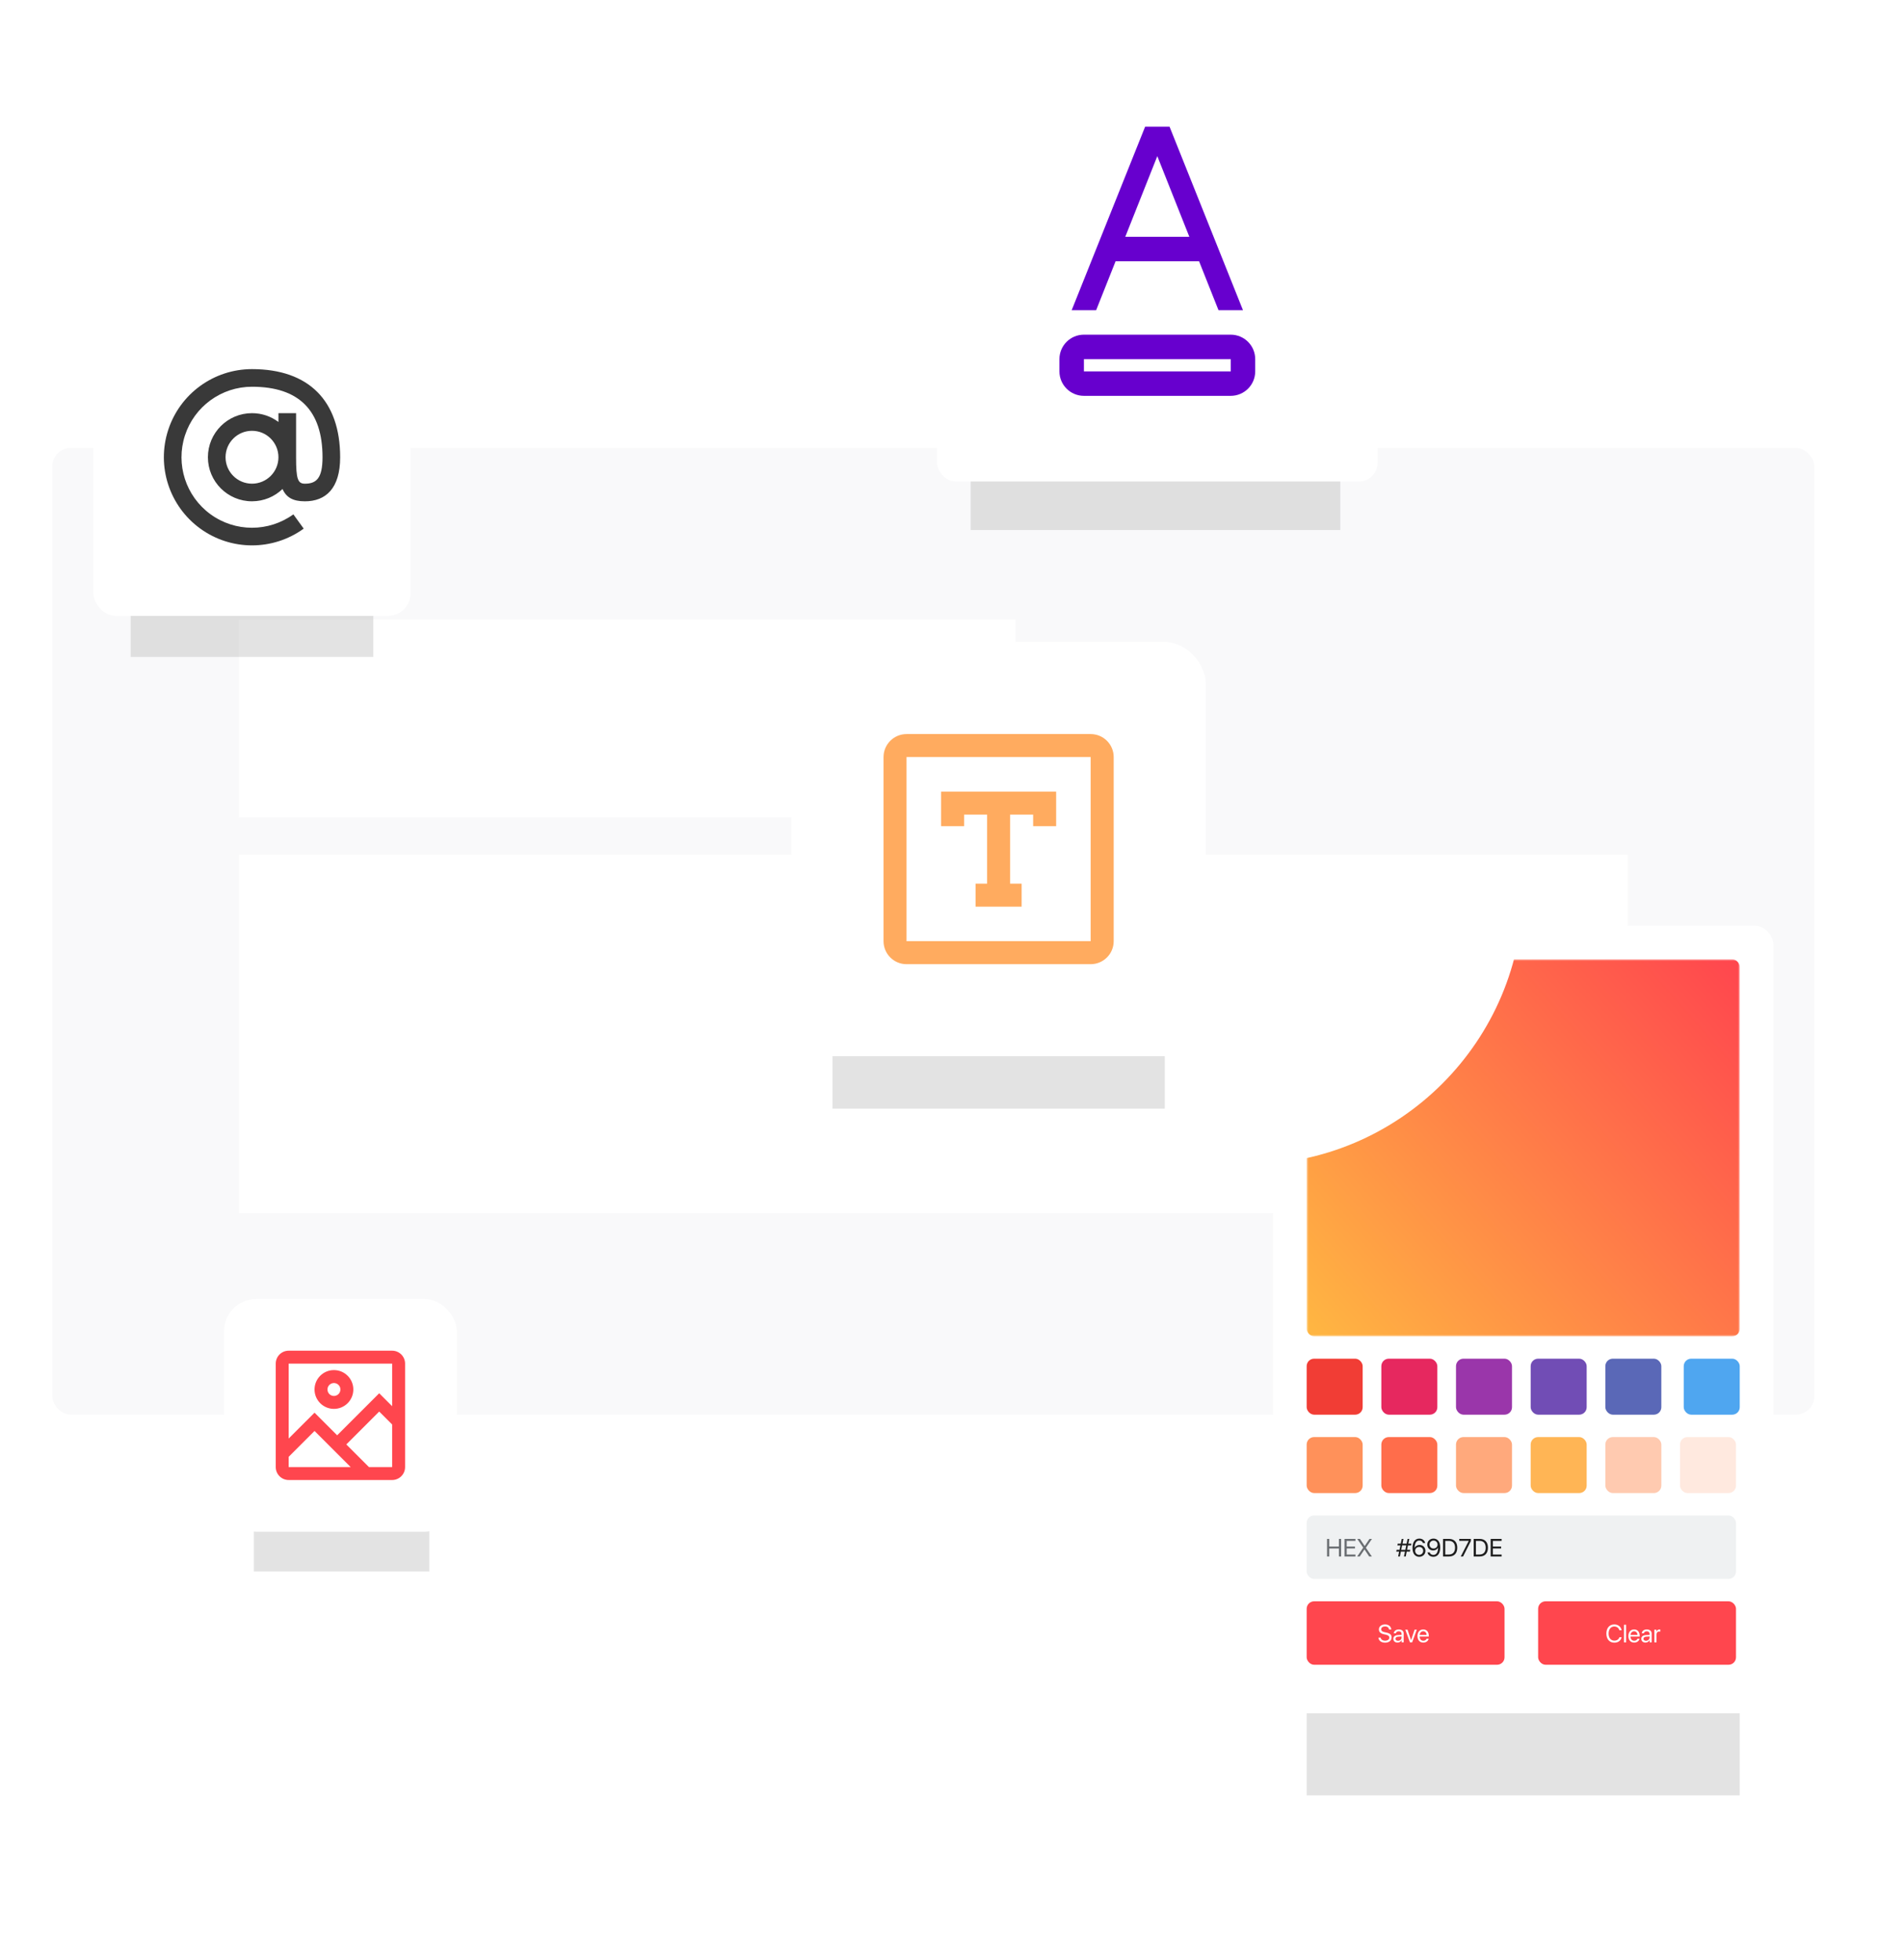 <svg width="510" height="525" viewBox="0 0 510 525" fill="none" xmlns="http://www.w3.org/2000/svg">
<rect opacity="0.05" x="14" y="9" width="472" height="472" fill="white"/>
<g filter="url(#filter0_d)">
<rect x="14" y="116" width="472" height="259" rx="5" fill="#F9F9FA"/>
</g>
<rect x="64" y="166" width="208" height="53" fill="white"/>
<rect x="64" y="229" width="372" height="96" fill="white"/>
<g opacity="0.3" filter="url(#filter1_f)">
<rect x="350" y="266" width="116" height="215" fill="#A0A0A0"/>
</g>
<rect x="341" y="248" width="134" height="211" rx="5" fill="white"/>
<mask id="mask0" mask-type="alpha" maskUnits="userSpaceOnUse" x="350" y="257" width="116" height="101">
<rect x="350" y="257" width="116" height="101" fill="url(#paint0_linear)"/>
</mask>
<g mask="url(#mask0)">
<rect x="350" y="257" width="116" height="101" rx="2" fill="url(#paint1_linear)"/>
<g filter="url(#filter2_f)">
<circle cx="334" cy="238" r="74" fill="white"/>
</g>
</g>
<rect x="350" y="364" width="15" height="15" rx="2" fill="#F13D35"/>
<rect x="370" y="364" width="15" height="15" rx="2" fill="#E6285F"/>
<rect x="390" y="364" width="15" height="15" rx="2" fill="#9A36AA"/>
<rect x="410" y="364" width="15" height="15" rx="2" fill="#714DB5"/>
<rect x="430" y="364" width="15" height="15" rx="2" fill="#5A68B7"/>
<rect x="451" y="364" width="15" height="15" rx="2" fill="#4FA6F0"/>
<rect x="350" y="385" width="15" height="15" rx="2" fill="#FF915A"/>
<rect x="370" y="385" width="15" height="15" rx="2" fill="#FF6D4B"/>
<rect x="390" y="385" width="15" height="15" rx="2" fill="#FFA97C"/>
<rect x="410" y="385" width="15" height="15" rx="2" fill="#FFB555"/>
<rect x="430" y="385" width="15" height="15" rx="2" fill="#FFCAB0"/>
<rect x="450" y="385" width="15" height="15" rx="2" fill="#FFE9DF"/>
<rect x="350" y="406" width="115" height="17" rx="2" fill="#EFF1F2"/>
<path d="M376.061 417H376.529L376.797 415.682H377.654L377.746 415.21H376.892L377.137 414.02H377.958L378.05 413.552H377.235L377.497 412.279H377.029L376.764 413.552H375.675L375.93 412.279H375.466L375.201 413.552H374.393L374.298 414.02H375.106L374.867 415.21H374.092L374 415.682H374.766L374.501 417H374.965L375.233 415.682H376.329L376.061 417ZM375.325 415.22L375.57 414.013H376.673L376.427 415.22H375.325ZM380.141 417.082C381.109 417.082 381.812 416.401 381.812 415.469C381.812 414.573 381.145 413.908 380.245 413.908C379.604 413.908 379.12 414.249 378.927 414.674H378.917C378.937 413.418 379.385 412.718 380.173 412.718C380.657 412.718 381.011 412.963 381.148 413.388H381.747C381.6 412.665 380.981 412.197 380.18 412.197C379.025 412.197 378.348 413.13 378.348 414.72C378.348 416.477 379.27 417.082 380.141 417.082ZM380.134 416.558C379.529 416.558 379.058 416.077 379.058 415.472C379.058 414.87 379.519 414.425 380.144 414.425C380.769 414.425 381.214 414.87 381.214 415.489C381.214 416.084 380.736 416.558 380.134 416.558ZM383.945 417.079C385.1 417.079 385.774 416.149 385.774 414.559C385.774 412.77 384.825 412.197 383.981 412.197C383.013 412.197 382.31 412.878 382.31 413.81C382.31 414.707 382.977 415.371 383.877 415.371C384.479 415.371 384.995 415.067 385.195 414.599H385.205C385.188 415.852 384.753 416.565 383.952 416.565C383.461 416.565 383.091 416.339 382.961 415.904H382.362C382.499 416.614 383.131 417.079 383.945 417.079ZM383.978 414.854C383.36 414.854 382.905 414.406 382.905 413.791C382.905 413.199 383.383 412.727 383.988 412.727C384.596 412.727 385.067 413.202 385.067 413.807C385.067 414.409 384.603 414.854 383.978 414.854ZM386.53 412.279V417H388.116C389.52 417 390.344 416.127 390.344 414.638C390.344 413.153 389.517 412.279 388.116 412.279H386.53ZM387.119 412.809H388.077C389.15 412.809 389.742 413.464 389.742 414.645C389.742 415.816 389.147 416.47 388.077 416.47H387.119V412.809ZM391.273 417H391.892L393.992 412.826V412.279H390.868V412.803H393.41V412.816L391.273 417ZM394.741 412.279V417H396.328C397.731 417 398.556 416.127 398.556 414.638C398.556 413.153 397.728 412.279 396.328 412.279H394.741ZM395.33 412.809H396.289C397.362 412.809 397.954 413.464 397.954 414.645C397.954 415.816 397.358 416.47 396.289 416.47H395.33V412.809ZM402.213 416.47H399.877V414.847H402.092V414.324H399.877V412.809H402.213V412.279H399.289V417H402.213V416.47Z" fill="#1E1E1E"/>
<path d="M359.227 417V412.279H358.638V414.321H356.047V412.279H355.458V417H356.047V414.851H358.638V417H359.227ZM363.067 416.47H360.732V414.847H362.946V414.324H360.732V412.809H363.067V412.279H360.143V417H363.067V416.47ZM363.535 417H364.203L365.475 415.119H365.498L366.751 417H367.458L365.865 414.661V414.641L367.494 412.279H366.823L365.547 414.177H365.524L364.265 412.279H363.555L365.142 414.612V414.635L363.535 417Z" fill="#6A6E72"/>
<rect x="350" y="429" width="53" height="17" rx="2" fill="#FF464E"/>
<path d="M369.229 438.734C369.285 439.549 369.972 440.079 371.002 440.079C372.059 440.079 372.746 439.532 372.746 438.659C372.746 437.991 372.357 437.599 371.372 437.383L370.848 437.268C370.204 437.128 369.952 436.872 369.952 436.5C369.952 436.019 370.407 435.731 370.996 435.731C371.611 435.731 372.02 436.048 372.072 436.565H372.661C372.635 435.763 371.954 435.201 371.012 435.201C370.034 435.201 369.347 435.747 369.347 436.526C369.347 437.196 369.756 437.625 370.701 437.831L371.225 437.946C371.879 438.089 372.141 438.351 372.141 438.747C372.141 439.212 371.676 439.549 371.035 439.549C370.358 439.549 369.887 439.241 369.818 438.734H369.229ZM374.342 440.059C374.8 440.059 375.232 439.804 375.435 439.414H375.448V440H375.988V437.648C375.988 436.971 375.484 436.539 374.686 436.539C373.881 436.539 373.377 436.99 373.338 437.579H373.888C373.96 437.245 374.234 437.039 374.673 437.039C375.144 437.039 375.419 437.288 375.419 437.703V437.988L374.444 438.044C373.659 438.089 373.21 438.456 373.21 439.038C373.21 439.65 373.665 440.059 374.342 440.059ZM374.47 439.575C374.061 439.575 373.789 439.362 373.789 439.038C373.789 438.718 374.051 438.515 374.509 438.485L375.419 438.43V438.708C375.419 439.198 375.006 439.575 374.47 439.575ZM379.501 436.598H378.909L377.967 439.395H377.954L377.015 436.598H376.416L377.669 440H378.252L379.501 436.598ZM382.109 439.025C382.014 439.346 381.697 439.565 381.265 439.565C380.653 439.565 380.27 439.136 380.27 438.485V438.453H382.711V438.237C382.711 437.206 382.145 436.539 381.226 436.539C380.287 436.539 379.685 437.255 379.685 438.312C379.685 439.382 380.277 440.059 381.252 440.059C381.994 440.059 382.57 439.621 382.668 439.025H382.109ZM381.216 437.033C381.752 437.033 382.109 437.438 382.122 438.008H380.274C380.31 437.442 380.682 437.033 381.216 437.033Z" fill="white"/>
<rect x="412" y="429" width="53" height="17" rx="2" fill="#FF464E"/>
<path d="M432.401 440.079C433.445 440.079 434.145 439.558 434.361 438.626H433.765C433.595 439.202 433.098 439.535 432.405 439.535C431.472 439.535 430.88 438.796 430.88 437.638C430.88 436.49 431.479 435.744 432.401 435.744C433.075 435.744 433.615 436.149 433.765 436.768H434.361C434.21 435.826 433.429 435.201 432.401 435.201C431.109 435.201 430.275 436.156 430.275 437.638C430.275 439.133 431.099 440.079 432.401 440.079ZM434.999 440H435.568V435.279H434.999V440ZM438.594 439.025C438.499 439.346 438.182 439.565 437.75 439.565C437.138 439.565 436.756 439.136 436.756 438.485V438.453H439.196V438.237C439.196 437.206 438.63 436.539 437.711 436.539C436.772 436.539 436.17 437.255 436.17 438.312C436.17 439.382 436.762 440.059 437.737 440.059C438.48 440.059 439.055 439.621 439.154 439.025H438.594ZM437.701 437.033C438.238 437.033 438.594 437.438 438.607 438.008H436.759C436.795 437.442 437.168 437.033 437.701 437.033ZM440.766 440.059C441.224 440.059 441.656 439.804 441.859 439.414H441.872V440H442.412V437.648C442.412 436.971 441.908 436.539 441.11 436.539C440.305 436.539 439.801 436.99 439.762 437.579H440.312C440.384 437.245 440.658 437.039 441.097 437.039C441.568 437.039 441.843 437.288 441.843 437.703V437.988L440.868 438.044C440.083 438.089 439.635 438.456 439.635 439.038C439.635 439.65 440.089 440.059 440.766 440.059ZM440.894 439.575C440.485 439.575 440.214 439.362 440.214 439.038C440.214 438.718 440.475 438.515 440.933 438.485L441.843 438.43V438.708C441.843 439.198 441.431 439.575 440.894 439.575ZM443.135 440H443.704V437.88C443.704 437.399 443.992 437.082 444.434 437.082C444.571 437.082 444.692 437.098 444.738 437.115V436.562C444.692 436.555 444.607 436.539 444.509 436.539C444.11 436.539 443.796 436.778 443.685 437.154H443.672V436.598H443.135V440Z" fill="white"/>
<g opacity="0.3" filter="url(#filter3_f)">
<rect x="68" y="360" width="47" height="61" fill="#A0A0A0"/>
</g>
<rect x="60" y="348" width="62.361" height="62.361" rx="8.661" fill="white"/>
<path d="M70.393 367.053C70.393 362.27 74.27 358.393 79.053 358.393H103.306C108.089 358.393 111.967 362.27 111.967 367.053V391.306C111.967 396.089 108.089 399.967 103.306 399.967H79.053C74.27 399.967 70.393 396.089 70.393 391.306V367.053Z" fill="white"/>
<path fill-rule="evenodd" clip-rule="evenodd" d="M77.324 361.859H105.04C106.953 361.859 108.505 363.41 108.505 365.324V393.04C108.505 394.953 106.953 396.505 105.04 396.505H77.324C75.41 396.505 73.859 394.953 73.859 393.04V365.324C73.859 363.41 75.41 361.859 77.324 361.859ZM77.321 365.321V385.392L84.251 378.462L90.315 384.525L101.573 373.266L105.037 376.731V365.321H77.321ZM77.321 393.037V390.291L84.251 383.361L93.928 393.037H77.321ZM105.037 393.037H98.827L92.764 386.975L101.573 378.166L105.037 381.63V393.037ZM94.643 372.251C94.643 369.381 92.317 367.055 89.447 367.055C86.576 367.055 84.25 369.381 84.25 372.251C84.25 375.121 86.576 377.448 89.447 377.448C92.317 377.448 94.643 375.121 94.643 372.251ZM87.716 372.253C87.716 371.297 88.492 370.521 89.448 370.521C90.405 370.521 91.181 371.297 91.181 372.253C91.181 373.21 90.405 373.986 89.448 373.986C88.492 373.986 87.716 373.21 87.716 372.253Z" fill="#FF464E"/>
<g opacity="0.3" filter="url(#filter4_f)">
<rect x="260" y="21" width="99" height="121" fill="#A0A0A0"/>
</g>
<rect x="251" y="11" width="117.996" height="117.996" rx="5" fill="white"/>
<path d="M270.664 35.664C270.664 32.903 272.903 30.664 275.664 30.664H344.328C347.09 30.664 349.328 32.903 349.328 35.664V104.328C349.328 107.09 347.09 109.328 344.328 109.328H275.664C272.903 109.328 270.664 107.09 270.664 104.328V35.664Z" fill="white"/>
<path fill-rule="evenodd" clip-rule="evenodd" d="M321.181 69.998H298.815L293.609 83.108H287.054L306.73 33.943H313.275L332.942 83.108H326.386L321.181 69.998ZM329.663 89.662H290.331C286.71 89.662 283.775 92.597 283.775 96.217V99.495C283.775 103.115 286.71 106.05 290.331 106.05H329.663C333.283 106.05 336.218 103.115 336.218 99.495V96.217C336.218 92.597 333.283 89.662 329.663 89.662ZM290.335 99.499V96.221H329.667V99.499H290.335ZM309.993 41.833L318.573 63.442H301.413L309.993 41.833Z" fill="#6700CE"/>
<g opacity="0.3" filter="url(#filter5_f)">
<rect x="223" y="190" width="89" height="107" fill="#A0A0A0"/>
</g>
<rect x="212" y="172" width="110.967" height="110.967" rx="11" fill="white"/>
<path fill-rule="evenodd" clip-rule="evenodd" d="M242.827 196.662H292.146C295.55 196.662 298.31 199.422 298.31 202.827V252.146C298.31 255.55 295.55 258.31 292.146 258.31H242.827C239.422 258.31 236.662 255.55 236.662 252.146V202.827C236.662 199.422 239.422 196.662 242.827 196.662ZM242.822 202.822V252.141H292.141V202.822H242.822ZM270.568 218.239V236.732H273.648V242.897H261.319V236.732H264.403V218.239H258.239V221.322H252.074V212.074H282.898V221.322H276.734V218.239H270.568Z" fill="#FFAB5F"/>
<g opacity="0.3" filter="url(#filter6_f)">
<rect x="35" y="91" width="65" height="85" fill="#A0A0A0"/>
</g>
<rect x="25" y="80" width="85" height="85" rx="6.087" fill="white"/>
<path d="M39.166 100.251C39.166 96.889 41.891 94.164 45.253 94.164H89.746C93.107 94.164 95.833 96.889 95.833 100.251V144.744C95.833 148.105 93.107 150.831 89.746 150.831H45.253C41.891 150.831 39.166 148.105 39.166 144.744V100.251Z" fill="white"/>
<path fill-rule="evenodd" clip-rule="evenodd" d="M74.584 110.694H79.306V122.5C79.306 128.334 79.754 129.583 81.667 129.583C84.747 129.583 86.39 128.127 86.39 122.5C86.39 110.011 80.126 103.611 67.501 103.611C59.322 103.612 52.073 108.877 49.542 116.654C47.011 124.432 49.773 132.955 56.384 137.769C62.996 142.584 71.955 142.596 78.58 137.8L81.35 141.625C73.068 147.62 61.869 147.605 53.605 141.587C45.34 135.568 41.887 124.915 45.051 115.193C48.215 105.471 57.277 98.89 67.501 98.889C82.757 98.889 91.112 107.426 91.112 122.5C91.112 130.87 87.237 134.305 81.667 134.305C78.491 134.305 76.675 133.28 75.678 131.004C73.556 133.045 70.673 134.3 67.496 134.3C60.976 134.3 55.691 129.014 55.691 122.494C55.691 115.974 60.976 110.689 67.496 110.689C70.156 110.689 72.61 111.568 74.584 113.052V110.694ZM74.583 122.498C74.583 126.41 71.412 129.581 67.499 129.581C63.587 129.581 60.416 126.41 60.416 122.498C60.416 118.586 63.587 115.414 67.499 115.414C71.412 115.414 74.583 118.586 74.583 122.498Z" fill="#393939"/>
<defs>
<filter id="filter0_d" x="0" y="106" width="500" height="287" filterUnits="userSpaceOnUse" color-interpolation-filters="sRGB">
<feFlood flood-opacity="0" result="BackgroundImageFix"/>
<feColorMatrix in="SourceAlpha" type="matrix" values="0 0 0 0 0 0 0 0 0 0 0 0 0 0 0 0 0 0 127 0"/>
<feOffset dy="4"/>
<feGaussianBlur stdDeviation="7"/>
<feColorMatrix type="matrix" values="0 0 0 0 0 0 0 0 0 0 0 0 0 0 0 0 0 0 0.07 0"/>
<feBlend mode="normal" in2="BackgroundImageFix" result="effect1_dropShadow"/>
<feBlend mode="normal" in="SourceGraphic" in2="effect1_dropShadow" result="shape"/>
</filter>
<filter id="filter1_f" x="306" y="222" width="204" height="303" filterUnits="userSpaceOnUse" color-interpolation-filters="sRGB">
<feFlood flood-opacity="0" result="BackgroundImageFix"/>
<feBlend mode="normal" in="SourceGraphic" in2="BackgroundImageFix" result="shape"/>
<feGaussianBlur stdDeviation="22" result="effect1_foregroundBlur"/>
</filter>
<filter id="filter2_f" x="176" y="80" width="316" height="316" filterUnits="userSpaceOnUse" color-interpolation-filters="sRGB">
<feFlood flood-opacity="0" result="BackgroundImageFix"/>
<feBlend mode="normal" in="SourceGraphic" in2="BackgroundImageFix" result="shape"/>
<feGaussianBlur stdDeviation="42" result="effect1_foregroundBlur"/>
</filter>
<filter id="filter3_f" x="47.941" y="339.941" width="87.118" height="101.118" filterUnits="userSpaceOnUse" color-interpolation-filters="sRGB">
<feFlood flood-opacity="0" result="BackgroundImageFix"/>
<feBlend mode="normal" in="SourceGraphic" in2="BackgroundImageFix" result="shape"/>
<feGaussianBlur stdDeviation="10.029" result="effect1_foregroundBlur"/>
</filter>
<filter id="filter4_f" x="239.941" y="0.941" width="139.118" height="161.118" filterUnits="userSpaceOnUse" color-interpolation-filters="sRGB">
<feFlood flood-opacity="0" result="BackgroundImageFix"/>
<feBlend mode="normal" in="SourceGraphic" in2="BackgroundImageFix" result="shape"/>
<feGaussianBlur stdDeviation="10.029" result="effect1_foregroundBlur"/>
</filter>
<filter id="filter5_f" x="199.227" y="166.227" width="136.547" height="154.547" filterUnits="userSpaceOnUse" color-interpolation-filters="sRGB">
<feFlood flood-opacity="0" result="BackgroundImageFix"/>
<feBlend mode="normal" in="SourceGraphic" in2="BackgroundImageFix" result="shape"/>
<feGaussianBlur stdDeviation="11.887" result="effect1_foregroundBlur"/>
</filter>
<filter id="filter6_f" x="11.227" y="67.227" width="112.547" height="132.547" filterUnits="userSpaceOnUse" color-interpolation-filters="sRGB">
<feFlood flood-opacity="0" result="BackgroundImageFix"/>
<feBlend mode="normal" in="SourceGraphic" in2="BackgroundImageFix" result="shape"/>
<feGaussianBlur stdDeviation="11.887" result="effect1_foregroundBlur"/>
</filter>
<linearGradient id="paint0_linear" x1="354.5" y1="363" x2="469.5" y2="262" gradientUnits="userSpaceOnUse">
<stop stop-color="#060606"/>
<stop offset="1" stop-color="#0015F5"/>
</linearGradient>
<linearGradient id="paint1_linear" x1="354.5" y1="363" x2="469.5" y2="262" gradientUnits="userSpaceOnUse">
<stop stop-color="#FFB742"/>
<stop offset="1" stop-color="#FF464E"/>
</linearGradient>
</defs>
</svg>
